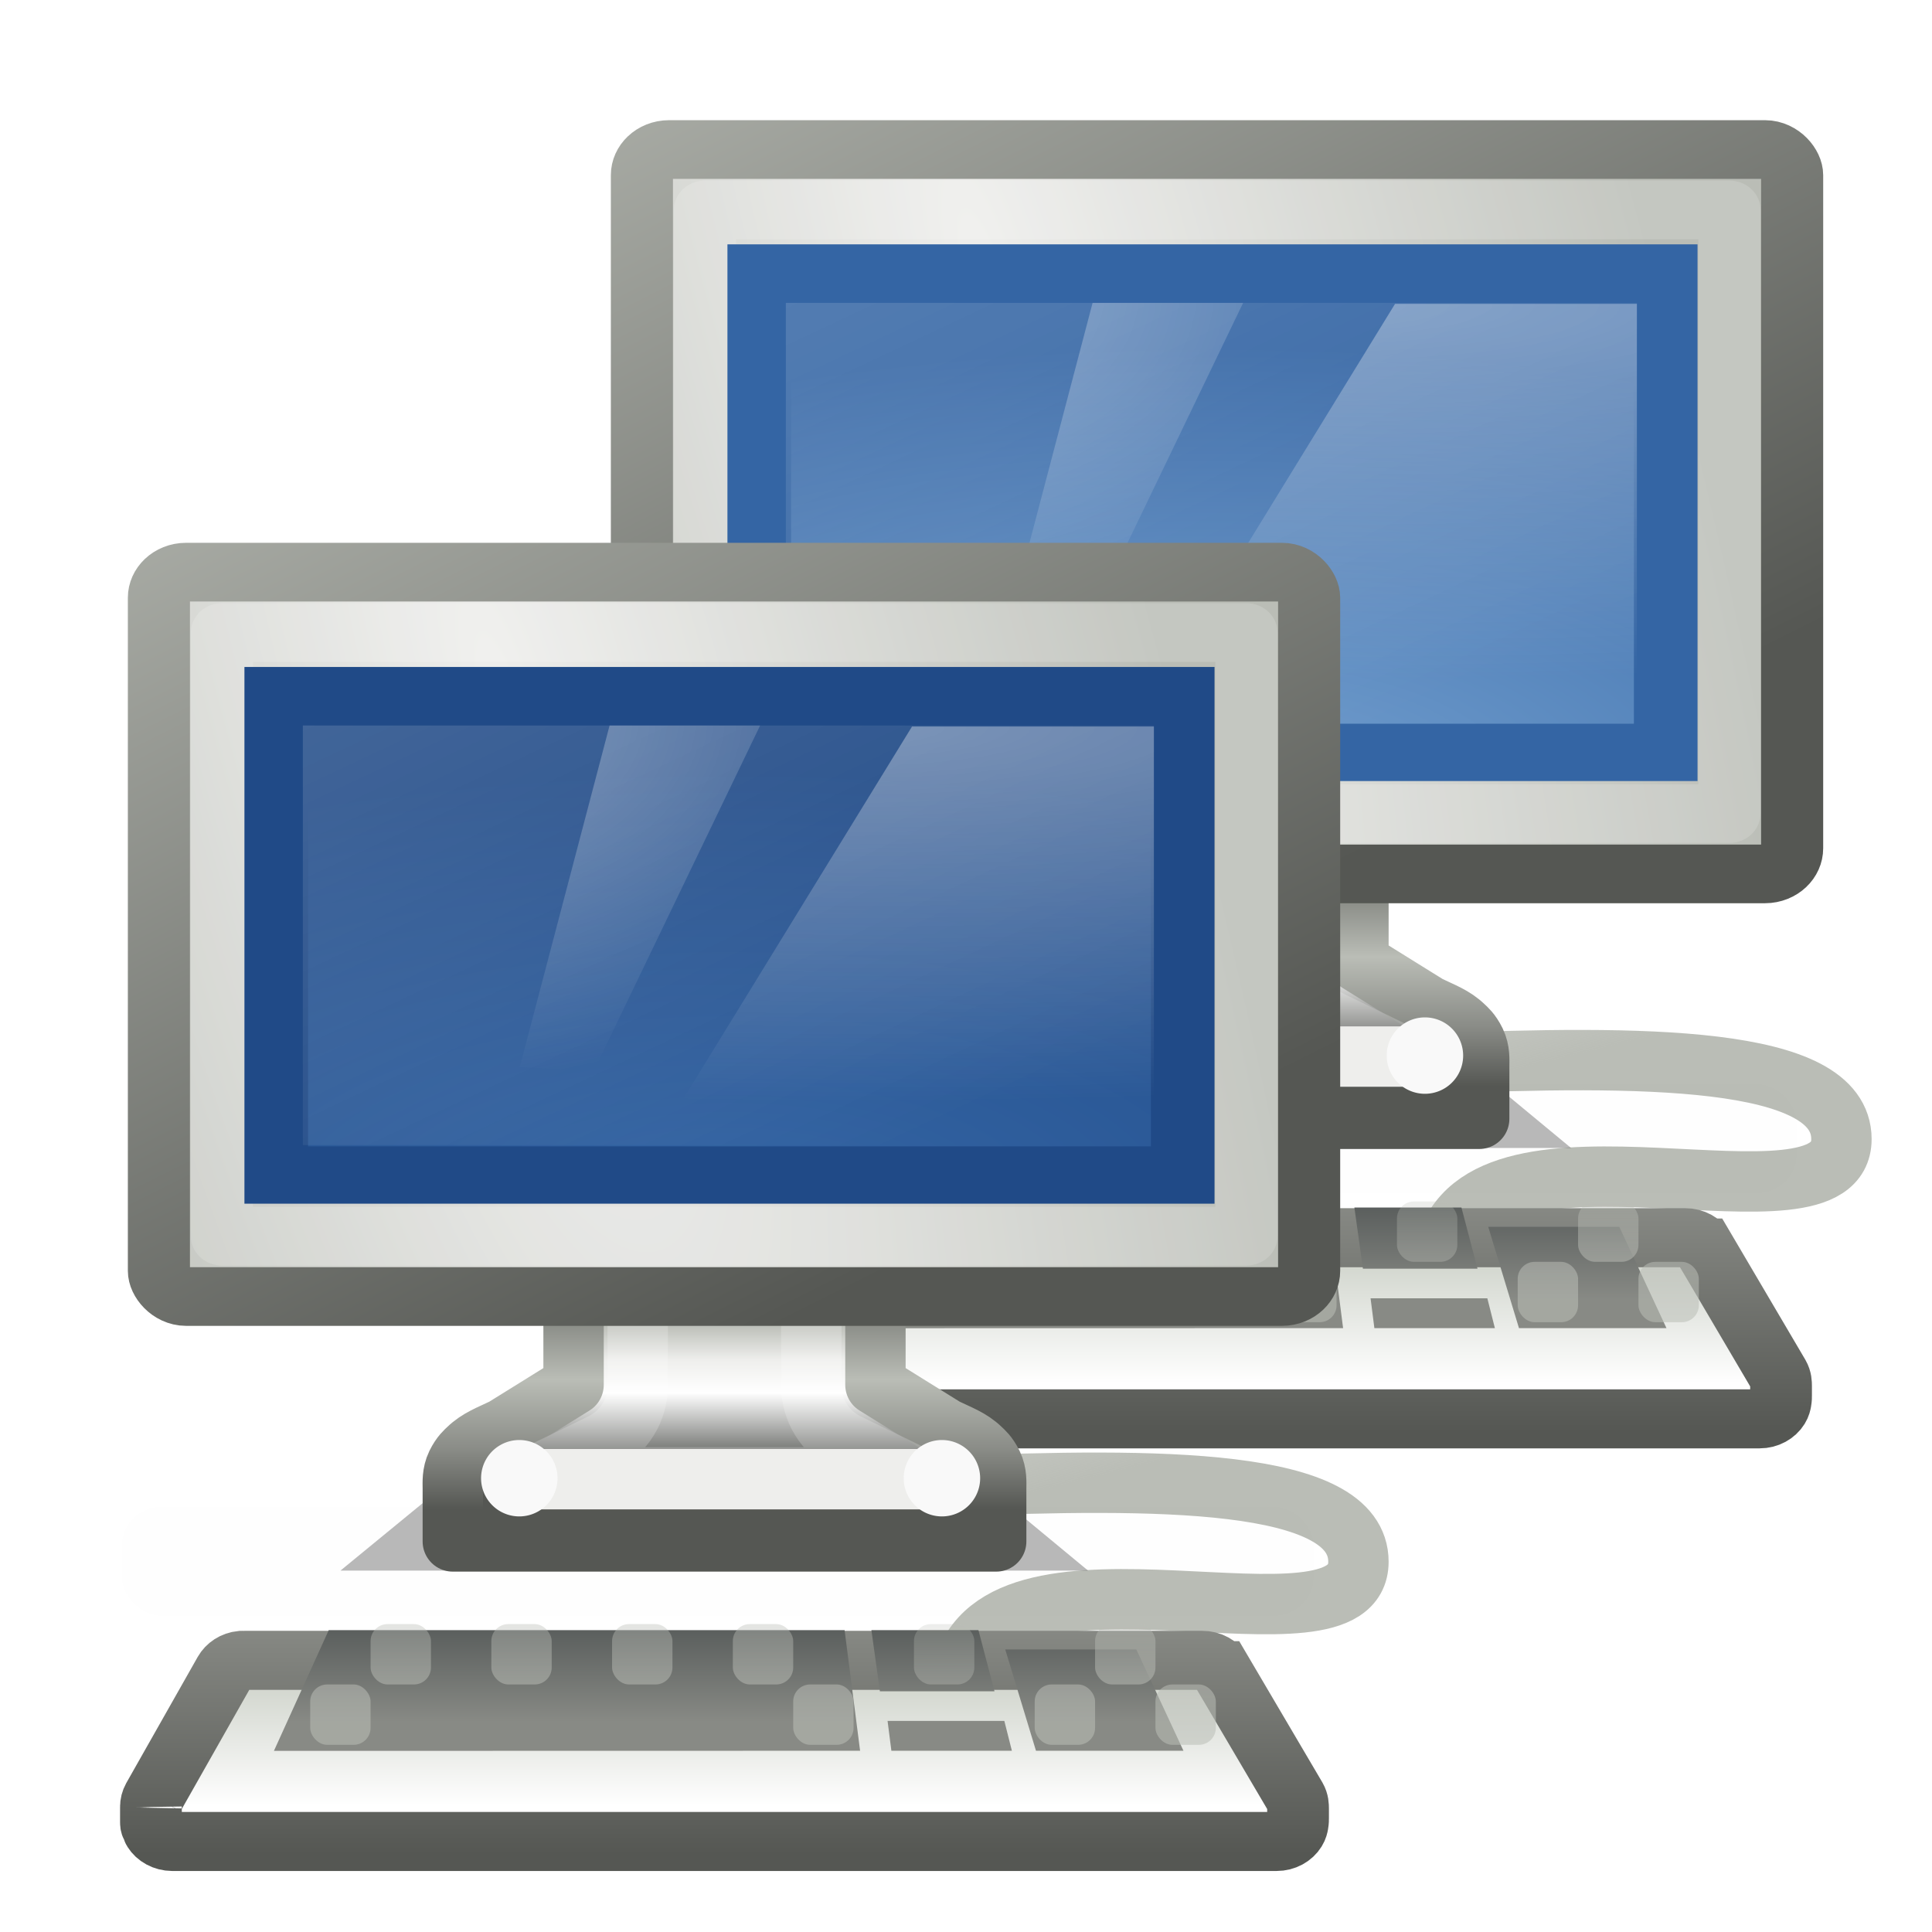 <svg xmlns="http://www.w3.org/2000/svg" xmlns:svg="http://www.w3.org/2000/svg" xmlns:xlink="http://www.w3.org/1999/xlink" id="svg7520" width="32" height="32"><defs id="defs7522"><linearGradient id="linearGradient3401" x1="307.531" x2="307.531" y1="193.188" y2="189.119" gradientUnits="userSpaceOnUse" xlink:href="#linearGradient7758"/><linearGradient id="linearGradient3399" x1="307.531" x2="307.531" y1="193.188" y2="189.119" gradientUnits="userSpaceOnUse" xlink:href="#linearGradient7758"/><linearGradient id="linearGradient3397" x1="307.531" x2="307.531" y1="193.188" y2="189.119" gradientUnits="userSpaceOnUse" xlink:href="#linearGradient7758"/><linearGradient id="linearGradient3395" x1="307.531" x2="307.531" y1="193.188" y2="189.119" gradientTransform="translate(0,1)" gradientUnits="userSpaceOnUse" xlink:href="#linearGradient7758"/><linearGradient id="linearGradient3393" x1="307.531" x2="307.531" y1="193.188" y2="189.119" gradientUnits="userSpaceOnUse" xlink:href="#linearGradient7758"/><linearGradient id="linearGradient3391" x1="307.531" x2="307.531" y1="193.188" y2="189.119" gradientUnits="userSpaceOnUse" xlink:href="#linearGradient7758"/><linearGradient id="linearGradient3389" x1="307.531" x2="307.531" y1="193.188" y2="189.119" gradientUnits="userSpaceOnUse" xlink:href="#linearGradient7758"/><linearGradient id="linearGradient3387" x1="307.531" x2="307.531" y1="193.188" y2="189.119" gradientUnits="userSpaceOnUse" xlink:href="#linearGradient7758"/><linearGradient id="linearGradient3385" x1="307.531" x2="307.531" y1="193.188" y2="189.119" gradientUnits="userSpaceOnUse" xlink:href="#linearGradient7758"/><linearGradient id="linearGradient3383" x1="307.531" x2="307.531" y1="193.188" y2="189.119" gradientUnits="userSpaceOnUse" xlink:href="#linearGradient7758"/><linearGradient id="linearGradient3403" x1="307.531" x2="307.531" y1="193.188" y2="189.119" gradientUnits="userSpaceOnUse" xlink:href="#linearGradient7758"/><linearGradient id="linearGradient3381" x1="316.183" x2="316.183" y1="83.225" y2="90.82" gradientTransform="matrix(0.359,0,0,0.4,229.287,160.2)" gradientUnits="userSpaceOnUse" xlink:href="#linearGradient4574"/><linearGradient id="linearGradient3378" x1="110.532" x2="110.532" y1="416.369" y2="368.067" gradientUnits="userSpaceOnUse" xlink:href="#linearGradient4538"/><linearGradient id="linearGradient3376" x1="169.536" x2="169.536" y1="406.257" y2="381.704" gradientUnits="userSpaceOnUse" xlink:href="#linearGradient11187"/><radialGradient id="radialGradient3374" cx="326.021" cy="58" r="12.5" fx="326.021" fy="58" gradientTransform="matrix(-0.861,3.7279326e-7,4.195139e-2,-0.605,586.484,215.187)" gradientUnits="userSpaceOnUse" xlink:href="#linearGradient4788-7"/><radialGradient id="radialGradient3372" cx="327.5" cy="58" r="12.5" fx="327.5" fy="58" gradientTransform="matrix(2.92,2.523046e-8,0,0.625,-639.957,143.913)" gradientUnits="userSpaceOnUse" xlink:href="#linearGradient4788"/><linearGradient id="linearGradient3370" x1="88" x2="178" y1="44.5" y2="202.5" gradientTransform="matrix(7.6923313e-2,0,0,7.0591222e-2,302.615,175.041)" gradientUnits="userSpaceOnUse" xlink:href="#linearGradient5687"/><linearGradient id="linearGradient7514"><stop id="stop7516" offset="0" stop-color="#3465a4" stop-opacity="1"/><stop id="stop7518" offset="1" stop-color="#204a87" stop-opacity="1"/></linearGradient><radialGradient id="radialGradient3368" cx="24.006" cy="37.922" r="19" fx="24.006" fy="37.922" gradientTransform="matrix(1.101,0,0,0.473,287.587,172.078)" gradientUnits="userSpaceOnUse" xlink:href="#linearGradient7514"/><linearGradient id="linearGradient3366" x1="315.04" x2="291.661" y1="89.237" y2="45.184" gradientTransform="matrix(0.467,0,0,0.467,164.626,152.043)" gradientUnits="userSpaceOnUse" xlink:href="#linearGradient5538"/><radialGradient id="radialGradient3364" cx="314.31" cy="61.655" r="23" fx="314.31" fy="61.655" gradientTransform="matrix(0.526,1.963,-0.502,0.134,175.378,-445.235)" gradientUnits="userSpaceOnUse" xlink:href="#linearGradient4654"/><linearGradient id="linearGradient3362" x1="336.563" x2="336.563" y1="192.875" y2="196.993" gradientTransform="translate(-20,0)" gradientUnits="userSpaceOnUse" xlink:href="#linearGradient3380"/><linearGradient id="linearGradient3360" x1="333.563" x2="333.563" y1="192.913" y2="196.265" gradientTransform="translate(-20,0)" gradientUnits="userSpaceOnUse" xlink:href="#linearGradient4693"/><linearGradient id="linearGradient3358" x1="327.92" x2="327.92" y1="93.75" y2="88.849" gradientUnits="userSpaceOnUse" xlink:href="#linearGradient4772"/><linearGradient id="linearGradient3356" x1="328.628" x2="327.479" y1="74.433" y2="67.362" gradientTransform="matrix(0.644,0,0,0.972,143.747,121.282)" gradientUnits="userSpaceOnUse" xlink:href="#linearGradient3847"/><linearGradient id="linearGradient7510" x1="307.531" x2="307.531" y1="193.188" y2="189.119" gradientUnits="userSpaceOnUse" xlink:href="#linearGradient7758"/><linearGradient id="linearGradient7508" x1="307.531" x2="307.531" y1="193.188" y2="189.119" gradientUnits="userSpaceOnUse" xlink:href="#linearGradient7758"/><linearGradient id="linearGradient7506" x1="307.531" x2="307.531" y1="193.188" y2="189.119" gradientUnits="userSpaceOnUse" xlink:href="#linearGradient7758"/><linearGradient id="linearGradient7504" x1="307.531" x2="307.531" y1="193.188" y2="189.119" gradientTransform="translate(0,1)" gradientUnits="userSpaceOnUse" xlink:href="#linearGradient7758"/><linearGradient id="linearGradient7502" x1="307.531" x2="307.531" y1="193.188" y2="189.119" gradientUnits="userSpaceOnUse" xlink:href="#linearGradient7758"/><linearGradient id="linearGradient7500" x1="307.531" x2="307.531" y1="193.188" y2="189.119" gradientUnits="userSpaceOnUse" xlink:href="#linearGradient7758"/><linearGradient id="linearGradient7498" x1="307.531" x2="307.531" y1="193.188" y2="189.119" gradientUnits="userSpaceOnUse" xlink:href="#linearGradient7758"/><linearGradient id="linearGradient7496" x1="307.531" x2="307.531" y1="193.188" y2="189.119" gradientUnits="userSpaceOnUse" xlink:href="#linearGradient7758"/><linearGradient id="linearGradient7494" x1="307.531" x2="307.531" y1="193.188" y2="189.119" gradientUnits="userSpaceOnUse" xlink:href="#linearGradient7758"/><linearGradient id="linearGradient7492" x1="307.531" x2="307.531" y1="193.188" y2="189.119" gradientUnits="userSpaceOnUse" xlink:href="#linearGradient7758"/><linearGradient id="linearGradient7758"><stop id="stop7760" offset="0" stop-color="#babdb6" stop-opacity="1"/><stop id="stop7762" offset="1" stop-color="#babdb6" stop-opacity="0"/></linearGradient><linearGradient id="linearGradient7512" x1="307.531" x2="307.531" y1="193.188" y2="189.119" gradientUnits="userSpaceOnUse" xlink:href="#linearGradient7758"/><linearGradient id="linearGradient4574"><stop id="stop4576" offset="0" stop-color="#2e3436" stop-opacity="1"/><stop id="stop4578" offset="1" stop-color="#888a85" stop-opacity="1"/></linearGradient><linearGradient id="linearGradient7490" x1="316.183" x2="316.183" y1="83.225" y2="90.82" gradientTransform="matrix(0.359,0,0,0.4,229.287,160.2)" gradientUnits="userSpaceOnUse" xlink:href="#linearGradient4574"/><linearGradient id="linearGradient4538"><stop id="stop4540" offset="0" stop-color="#555753" stop-opacity="1"/><stop id="stop4542" offset="1" stop-color="#888a85" stop-opacity="1"/></linearGradient><linearGradient id="linearGradient7488" x1="110.532" x2="110.532" y1="416.369" y2="368.067" gradientUnits="userSpaceOnUse" xlink:href="#linearGradient4538"/><linearGradient id="linearGradient11187"><stop id="stop11189" offset="0" stop-color="#fff" stop-opacity="1"/><stop id="stop11191" offset="1" stop-color="#d3d7cf" stop-opacity="1"/></linearGradient><linearGradient id="linearGradient7486" x1="169.536" x2="169.536" y1="406.257" y2="381.704" gradientUnits="userSpaceOnUse" xlink:href="#linearGradient11187"/><linearGradient id="linearGradient4788-7"><stop id="stop4790-8" offset="0" stop-color="#fff" stop-opacity="1"/><stop id="stop4792-6" offset="1" stop-color="#fff" stop-opacity="0"/></linearGradient><radialGradient id="radialGradient7484" cx="326.021" cy="58" r="12.5" fx="326.021" fy="58" gradientTransform="matrix(-0.861,3.7279326e-7,4.195139e-2,-0.605,586.484,215.187)" gradientUnits="userSpaceOnUse" xlink:href="#linearGradient4788-7"/><linearGradient id="linearGradient4788"><stop id="stop4790" offset="0" stop-color="#fff" stop-opacity="1"/><stop id="stop4792" offset="1" stop-color="#fff" stop-opacity="0"/></linearGradient><radialGradient id="radialGradient7482" cx="327.5" cy="58" r="12.5" fx="327.5" fy="58" gradientTransform="matrix(2.92,2.523046e-8,0,0.625,-639.957,143.913)" gradientUnits="userSpaceOnUse" xlink:href="#linearGradient4788"/><linearGradient id="linearGradient5687"><stop id="stop5689" offset="0" stop-color="#fff" stop-opacity="1"/><stop id="stop5691" offset="1" stop-color="#fff" stop-opacity="0"/></linearGradient><linearGradient id="linearGradient7480" x1="88" x2="178" y1="44.5" y2="202.5" gradientTransform="matrix(7.6923313e-2,0,0,7.0591222e-2,302.615,175.041)" gradientUnits="userSpaceOnUse" xlink:href="#linearGradient5687"/><linearGradient id="linearGradient2711"><stop id="stop2713" offset="0" stop-color="#729fcf" stop-opacity="1"/><stop id="stop2715" offset="1" stop-color="#3465a4" stop-opacity="1"/></linearGradient><radialGradient id="radialGradient7478" cx="24.006" cy="37.922" r="19" fx="24.006" fy="37.922" gradientTransform="matrix(1.101,0,0,0.473,287.587,172.078)" gradientUnits="userSpaceOnUse" xlink:href="#linearGradient2711"/><linearGradient id="linearGradient5538"><stop id="stop5540" offset="0" stop-color="#555753" stop-opacity="1"/><stop id="stop5542" offset="1" stop-color="#babdb6" stop-opacity="1"/></linearGradient><linearGradient id="linearGradient7476" x1="315.04" x2="291.661" y1="89.237" y2="45.184" gradientTransform="matrix(0.467,0,0,0.467,164.626,152.043)" gradientUnits="userSpaceOnUse" xlink:href="#linearGradient5538"/><linearGradient id="linearGradient4654"><stop id="stop4656" offset="0" stop-color="#eeeeec" stop-opacity="1"/><stop id="stop4658" offset="1" stop-color="#babdb6" stop-opacity="1"/></linearGradient><radialGradient id="radialGradient7474" cx="314.31" cy="61.655" r="23" fx="314.31" fy="61.655" gradientTransform="matrix(0.526,1.963,-0.502,0.134,175.378,-445.235)" gradientUnits="userSpaceOnUse" xlink:href="#linearGradient4654"/><linearGradient id="linearGradient3380"><stop id="stop3382" offset="0" stop-color="#555753" stop-opacity="1"/><stop id="stop3410" offset=".479" stop-color="#babdb6" stop-opacity="1"/><stop id="stop3412" offset=".769" stop-color="#888a85" stop-opacity="1"/><stop id="stop3384" offset="1" stop-color="#555753" stop-opacity="1"/></linearGradient><linearGradient id="linearGradient7472" x1="336.563" x2="336.563" y1="192.875" y2="196.993" gradientTransform="translate(-20,0)" gradientUnits="userSpaceOnUse" xlink:href="#linearGradient3380"/><linearGradient id="linearGradient4693"><stop id="stop4695" offset="0" stop-color="#555753" stop-opacity="1"/><stop id="stop4701" offset=".301" stop-color="#babdb6" stop-opacity="1"/><stop id="stop3408" offset=".48" stop-color="#eeeeec" stop-opacity="1"/><stop id="stop4699" offset=".643" stop-color="#fff" stop-opacity="1"/><stop id="stop4697" offset="1" stop-color="#555753" stop-opacity="1"/></linearGradient><linearGradient id="linearGradient7470" x1="333.563" x2="333.563" y1="192.913" y2="196.265" gradientTransform="translate(-20,0)" gradientUnits="userSpaceOnUse" xlink:href="#linearGradient4693"/><filter id="filter6655" width="1.122" height="2.339" x="-.061" y="-.669"><feGaussianBlur id="feGaussianBlur6657" stdDeviation="1.168"/></filter><filter id="filter4768" width="1.228" height="2.135" x="-.114" y="-.568"><feGaussianBlur id="feGaussianBlur4770" stdDeviation=".946"/></filter><linearGradient id="linearGradient4772"><stop id="stop4774" offset="0" stop-color="#000" stop-opacity="1"/><stop id="stop4776" offset="1" stop-color="#000" stop-opacity="0"/></linearGradient><linearGradient id="linearGradient7468" x1="327.92" x2="327.92" y1="93.75" y2="88.849" gradientUnits="userSpaceOnUse" xlink:href="#linearGradient4772"/><linearGradient id="linearGradient3847"><stop id="stop3849" offset="0" stop-color="#babdb6" stop-opacity="1"/><stop id="stop3851" offset="1" stop-color="#babdb6" stop-opacity="0"/></linearGradient><linearGradient id="linearGradient7466" x1="328.628" x2="327.479" y1="74.433" y2="67.362" gradientTransform="matrix(0.644,0,0,0.972,143.747,121.282)" gradientUnits="userSpaceOnUse" xlink:href="#linearGradient3847"/></defs><g id="layer1"><g id="g7396" display="inline" transform="translate(-334,-175)"><path id="path7398" fill="none" fill-opacity="1" fill-rule="evenodd" stroke="url(#linearGradient7466)" stroke-dasharray="none" stroke-linecap="butt" stroke-linejoin="miter" stroke-miterlimit="4" stroke-opacity="1" stroke-width="1" d="M 357.941,195.704 C 358.543,193.223 364.5,195.615 364.5,193.867 C 364.5,191.061 351.049,193.949 350.706,192.031" display="inline" enable-background="new"/><g id="g7400" display="inline" transform="translate(40,-3)"><path id="path7402" fill="url(#linearGradient7468)" fill-opacity="1" stroke="none" stroke-dashoffset=".5" stroke-linecap="round" stroke-linejoin="round" stroke-miterlimit="4" stroke-opacity="1" stroke-width="1" d="M 316.057,91 L 323.833,91 L 329.217,95 L 310.625,95 L 316.057,91 z" display="inline" enable-background="new" filter="url(#filter4768)" opacity=".526" transform="matrix(0.666,0,0,0.742,100.763,126.524)"/><rect id="rect7404" width="46" height="4.188" x="297" y="90.813" fill="#2e3436" fill-opacity="1" fill-rule="nonzero" stroke="none" stroke-dasharray="none" stroke-dashoffset="0" stroke-linecap="round" stroke-linejoin="miter" stroke-miterlimit="4" stroke-opacity="1" stroke-width="1" marker-end="none" marker-mid="none" marker-start="none" display="inline" enable-background="accumulate" filter="url(#filter6655)" opacity=".06" overflow="visible" rx="1.581" ry="1.439" transform="matrix(0.429,0,0,0.433,176.609,156.631)" visibility="visible" style="marker:none"/></g><g id="g7406" display="inline" transform="translate(40,-3)"><path id="path7408" fill="url(#linearGradient7470)" fill-opacity="1" stroke="url(#linearGradient7472)" stroke-dashoffset="0" stroke-linecap="square" stroke-linejoin="round" stroke-miterlimit="4" stroke-opacity="1" stroke-width="1" d="M 311.906,190.5 C 311.655,190.588 311.491,190.828 311.5,191.094 L 311.5,194.906 C 311.5,194.917 311.5,194.927 311.5,194.938 L 310.344,195.656 C 310.12,195.765 309.923,195.832 309.75,196 C 309.717,196.032 309.638,196.095 309.562,196.25 C 309.487,196.405 309.5,196.557 309.5,196.656 C 309.5,196.656 309.5,197.531 309.5,197.531 L 318.5,197.531 C 318.5,197.531 318.5,196.656 318.5,196.656 C 318.5,196.557 318.513,196.405 318.438,196.25 C 318.362,196.095 318.283,196.032 318.25,196 C 318.077,195.832 317.88,195.765 317.656,195.656 L 316.5,194.938 L 316.5,191.094 C 316.493,190.769 316.231,190.507 315.906,190.5 L 312.094,190.5 C 312.032,190.49 311.968,190.49 311.906,190.5 z" transform="translate(0,-1)"/><path id="path7410" fill="none" fill-opacity="1" stroke="#fff" stroke-dasharray="none" stroke-dashoffset="0" stroke-linecap="square" stroke-linejoin="round" stroke-miterlimit="4" stroke-opacity="1" stroke-width="1" d="M 312.562,191.562 L 312.562,194.938 C 312.568,195.348 312.337,195.725 311.969,195.906 L 310.812,196.469 L 317.188,196.469 L 316.031,195.906 C 315.663,195.725 315.432,195.348 315.438,194.938 L 315.438,191.562 L 312.562,191.562 z" display="inline" enable-background="new" opacity=".196" transform="translate(0,-1)"/><rect id="rect7412" width="8" height="1" x="310" y="195" fill="#eeeeec" fill-opacity="1" stroke="none" stroke-dasharray="none" stroke-dashoffset=".5" stroke-linecap="round" stroke-linejoin="round" stroke-miterlimit="4" stroke-opacity="1" stroke-width="1" display="inline" enable-background="new" rx=".5" ry=".5"/><path id="path7414" fill="#f9f9f9" fill-opacity="1" stroke="none" stroke-dasharray="none" stroke-dashoffset="0" stroke-linecap="square" stroke-linejoin="round" stroke-miterlimit="4" stroke-opacity="1" stroke-width="1" d="M 311.083,195.503 A 0.508,0.552 0 1 1 310.066,195.503 A 0.508,0.552 0 1 1 311.083,195.503 z" opacity="1" transform="matrix(1.245,0,0,1.145,-76.064,-28.367)"/><path id="path7416" fill="#f9f9f9" fill-opacity="1" stroke="none" stroke-dasharray="none" stroke-dashoffset="0" stroke-linecap="square" stroke-linejoin="round" stroke-miterlimit="4" stroke-opacity="1" stroke-width="1" d="M 311.083,195.503 A 0.508,0.552 0 1 1 310.066,195.503 A 0.508,0.552 0 1 1 311.083,195.503 z" display="inline" enable-background="new" opacity="1" transform="matrix(1.245,0,0,1.145,-69.064,-28.367)"/></g><g id="g7418" display="inline" transform="matrix(0.907,0,0,0.857,69.362,25.359)"><rect id="rect7420" width="21.005" height="14" x="303.495" y="177.5" fill="url(#radialGradient7474)" fill-opacity="1" stroke="url(#linearGradient7476)" stroke-dasharray="none" stroke-dashoffset=".5" stroke-linecap="round" stroke-linejoin="round" stroke-miterlimit="4" stroke-opacity="1" stroke-width="1.134" display="inline" enable-background="new" rx=".496" ry=".496"/><rect id="rect7422" width="18.709" height="11.667" x="304.646" y="178.667" fill="none" fill-opacity="1" stroke="#fff" stroke-dasharray="none" stroke-dashoffset=".5" stroke-linecap="round" stroke-linejoin="round" stroke-miterlimit="4" stroke-opacity="1" stroke-width="1.134" display="inline" enable-background="new" opacity=".15" rx="0" ry="0"/></g><g id="g7424" display="inline" transform="matrix(0.881,0,0,0.794,77.43,36.999)"><g id="g7426"><rect id="rect7428" width="17.042" height="10" x="305.5" y="179.5" fill="url(#radialGradient7478)" fill-opacity="1" fill-rule="evenodd" stroke="#3465a4" stroke-linecap="butt" stroke-linejoin="miter" stroke-opacity="1" stroke-width="1.196" display="inline" enable-background="new"/><rect id="rect7430" width="16" height="8.753" x="306" y="180.123" fill="url(#linearGradient7480)" fill-opacity="1" fill-rule="evenodd" stroke="none" stroke-linecap="butt" stroke-linejoin="miter" stroke-opacity="1" stroke-width=".198" display="inline" enable-background="new" opacity=".15"/></g><g id="g7432"><path id="path7434" fill="url(#radialGradient7482)" fill-opacity="1" stroke="none" stroke-dashoffset=".5" stroke-linecap="round" stroke-linejoin="round" stroke-miterlimit="4" stroke-opacity="1" stroke-width="1" d="M 317.453,180.144 L 322,180.144 L 322,190 L 311.996,190 L 317.453,180.144 z" display="inline" enable-background="new" opacity=".356"/><path id="path7436" fill="url(#radialGradient7484)" fill-opacity="1" stroke="none" d="M 311.767,180.123 L 314.597,180.123 L 311.469,187.329 L 310.078,187.248 L 311.767,180.123 L 311.767,180.123 z" display="inline" enable-background="new" opacity=".389"/></g></g><g id="g7438" transform="translate(10,0)"><path id="path7440" fill="url(#linearGradient7486)" fill-opacity="1" stroke="url(#linearGradient7488)" stroke-dasharray="none" stroke-dashoffset=".361" stroke-linecap="square" stroke-linejoin="miter" stroke-miterlimit="4" stroke-opacity="1" stroke-width="12.346" d="M 48.844,375.812 C 47.435,375.957 46.206,376.787 45.531,378.031 L 31.25,404.406 C 30.915,405.039 30.738,405.76 30.75,406.469 C 30.749,406.391 30.746,406.413 30.75,406.531 L 30.75,409.469 L 30.75,409.781 C 30.746,410.217 30.877,410.642 31.125,411 C 31.201,411.22 31.198,411.382 31.344,411.625 C 32.103,412.895 33.491,413.679 35,413.688 L 255.844,413.688 C 257.356,413.691 258.756,412.903 259.531,411.594 C 259.861,411.036 259.965,410.518 260.031,410.125 C 260.145,409.446 260.125,408.969 260.125,408.969 C 260.125,408.948 260.125,408.927 260.125,408.906 L 260.125,406.812 C 260.125,406.216 260.119,405.297 259.594,404.344 L 244.75,377.969 C 244.74,377.969 244.729,377.969 244.719,377.969 C 243.949,376.622 242.52,375.797 240.969,375.812 L 49.375,375.812 C 49.342,375.811 49.314,375.813 49.281,375.812 C 49.171,375.809 49.08,375.807 48.969,375.812 C 48.927,375.811 48.885,375.811 48.844,375.812 z" display="inline" enable-background="new" transform="matrix(8.2832523e-2,0,0,7.9200815e-2,331.953,165.736)"/><path id="path7442" fill="url(#linearGradient7490)" fill-opacity="1" fill-rule="evenodd" stroke="none" stroke-linecap="butt" stroke-linejoin="miter" stroke-opacity="1" stroke-width="1" d="M 337.445,195 L 336.537,197 L 346.246,196.998 L 345.989,195 L 337.445,195 z M 346.433,195 L 346.574,196.013 L 348.472,196.013 L 348.206,195 L 346.433,195 z M 348.65,195.32 L 349.159,196.998 L 351.602,196.998 L 350.821,195.32 L 348.65,195.32 z M 346.701,196.504 L 346.764,196.998 L 348.76,196.998 L 348.635,196.504 L 346.701,196.504 z" display="inline" enable-background="new"/><g id="g7444" fill="url(#linearGradient7512)" fill-opacity="1" display="inline" transform="translate(30.138,2.9)"><rect id="rect7446" width="1" height="1" x="307" y="193" fill="url(#linearGradient7492)" fill-opacity="1" stroke="none" stroke-dasharray="none" stroke-dashoffset=".361" stroke-linecap="round" stroke-linejoin="round" stroke-miterlimit="4" stroke-opacity="1" stroke-width="1" display="inline" enable-background="new" opacity=".554" rx=".281" ry=".281"/><rect id="rect7448" width="1" height="1" x="308" y="192" fill="url(#linearGradient7494)" fill-opacity="1" stroke="none" stroke-dasharray="none" stroke-dashoffset=".361" stroke-linecap="round" stroke-linejoin="round" stroke-miterlimit="4" stroke-opacity="1" stroke-width="1" display="inline" enable-background="new" opacity=".554" rx=".281" ry=".281"/><rect id="rect7450" width="1" height="1" x="310" y="192" fill="url(#linearGradient7496)" fill-opacity="1" stroke="none" stroke-dasharray="none" stroke-dashoffset=".361" stroke-linecap="round" stroke-linejoin="round" stroke-miterlimit="4" stroke-opacity="1" stroke-width="1" display="inline" enable-background="new" opacity=".554" rx=".281" ry=".281"/><rect id="rect7452" width="1" height="1" x="312" y="192" fill="url(#linearGradient7498)" fill-opacity="1" stroke="none" stroke-dasharray="none" stroke-dashoffset=".361" stroke-linecap="round" stroke-linejoin="round" stroke-miterlimit="4" stroke-opacity="1" stroke-width="1" display="inline" enable-background="new" opacity=".554" rx=".281" ry=".281"/><rect id="rect7454" width="1" height="1" x="315" y="193" fill="url(#linearGradient7500)" fill-opacity="1" stroke="none" stroke-dasharray="none" stroke-dashoffset=".361" stroke-linecap="round" stroke-linejoin="round" stroke-miterlimit="4" stroke-opacity="1" stroke-width="1" display="inline" enable-background="new" opacity=".554" rx=".281" ry=".281"/><rect id="rect7456" width="1" height="1" x="314" y="192" fill="url(#linearGradient7502)" fill-opacity="1" stroke="none" stroke-dasharray="none" stroke-dashoffset=".361" stroke-linecap="round" stroke-linejoin="round" stroke-miterlimit="4" stroke-opacity="1" stroke-width="1" display="inline" enable-background="new" opacity=".554" rx=".281" ry=".281"/><rect id="rect7458" width="1" height="1" x="317" y="192" fill="url(#linearGradient7504)" fill-opacity="1" stroke="none" stroke-dasharray="none" stroke-dashoffset=".361" stroke-linecap="round" stroke-linejoin="round" stroke-miterlimit="4" stroke-opacity="1" stroke-width="1" display="inline" enable-background="new" opacity=".554" rx=".281" ry=".281"/><rect id="rect7460" width="1" height="1" x="319" y="193" fill="url(#linearGradient7506)" fill-opacity="1" stroke="none" stroke-dasharray="none" stroke-dashoffset=".361" stroke-linecap="round" stroke-linejoin="round" stroke-miterlimit="4" stroke-opacity="1" stroke-width="1" display="inline" enable-background="new" opacity=".554" rx=".281" ry=".281"/><rect id="rect7462" width="1" height="1" x="320" y="192" fill="url(#linearGradient7508)" fill-opacity="1" stroke="none" stroke-dasharray="none" stroke-dashoffset=".361" stroke-linecap="round" stroke-linejoin="round" stroke-miterlimit="4" stroke-opacity="1" stroke-width="1" display="inline" enable-background="new" opacity=".554" rx=".281" ry=".281"/><rect id="rect7464" width="1" height="1" x="321" y="193" fill="url(#linearGradient7510)" fill-opacity="1" stroke="none" stroke-dasharray="none" stroke-dashoffset=".361" stroke-linecap="round" stroke-linejoin="round" stroke-miterlimit="4" stroke-opacity="1" stroke-width="1" display="inline" enable-background="new" opacity=".554" rx=".281" ry=".281"/></g></g></g><g id="g12317" display="inline" transform="translate(-342,-168)"><path id="path12313" fill="none" fill-opacity="1" fill-rule="evenodd" stroke="url(#linearGradient3356)" stroke-dasharray="none" stroke-linecap="butt" stroke-linejoin="miter" stroke-miterlimit="4" stroke-opacity="1" stroke-width="1" d="M 357.941,195.704 C 358.543,193.223 364.5,195.615 364.5,193.867 C 364.5,191.061 351.049,193.949 350.706,192.031" display="inline" enable-background="new"/><g id="g10916" display="inline" transform="translate(40,-3)"><path id="path10918" fill="url(#linearGradient3358)" fill-opacity="1" stroke="none" stroke-dashoffset=".5" stroke-linecap="round" stroke-linejoin="round" stroke-miterlimit="4" stroke-opacity="1" stroke-width="1" d="M 316.057,91 L 323.833,91 L 329.217,95 L 310.625,95 L 316.057,91 z" display="inline" enable-background="new" filter="url(#filter4768)" opacity=".526" transform="matrix(0.666,0,0,0.742,100.763,126.524)"/><rect id="rect10920" width="46" height="4.188" x="297" y="90.813" fill="#2e3436" fill-opacity="1" fill-rule="nonzero" stroke="none" stroke-dasharray="none" stroke-dashoffset="0" stroke-linecap="round" stroke-linejoin="miter" stroke-miterlimit="4" stroke-opacity="1" stroke-width="1" marker-end="none" marker-mid="none" marker-start="none" display="inline" enable-background="accumulate" filter="url(#filter6655)" opacity=".06" overflow="visible" rx="1.581" ry="1.439" transform="matrix(0.429,0,0,0.433,176.609,156.631)" visibility="visible" style="marker:none"/></g><g id="g10922" display="inline" transform="translate(40,-3)"><path id="path10924" fill="url(#linearGradient3360)" fill-opacity="1" stroke="url(#linearGradient3362)" stroke-dashoffset="0" stroke-linecap="square" stroke-linejoin="round" stroke-miterlimit="4" stroke-opacity="1" stroke-width="1" d="M 311.906,190.5 C 311.655,190.588 311.491,190.828 311.5,191.094 L 311.5,194.906 C 311.5,194.917 311.5,194.927 311.5,194.938 L 310.344,195.656 C 310.12,195.765 309.923,195.832 309.75,196 C 309.717,196.032 309.638,196.095 309.562,196.25 C 309.487,196.405 309.5,196.557 309.5,196.656 C 309.5,196.656 309.5,197.531 309.5,197.531 L 318.5,197.531 C 318.5,197.531 318.5,196.656 318.5,196.656 C 318.5,196.557 318.513,196.405 318.438,196.25 C 318.362,196.095 318.283,196.032 318.25,196 C 318.077,195.832 317.88,195.765 317.656,195.656 L 316.5,194.938 L 316.5,191.094 C 316.493,190.769 316.231,190.507 315.906,190.5 L 312.094,190.5 C 312.032,190.49 311.968,190.49 311.906,190.5 z" transform="translate(0,-1)"/><path id="path10926" fill="none" fill-opacity="1" stroke="#fff" stroke-dasharray="none" stroke-dashoffset="0" stroke-linecap="square" stroke-linejoin="round" stroke-miterlimit="4" stroke-opacity="1" stroke-width="1" d="M 312.562,191.562 L 312.562,194.938 C 312.568,195.348 312.337,195.725 311.969,195.906 L 310.812,196.469 L 317.188,196.469 L 316.031,195.906 C 315.663,195.725 315.432,195.348 315.438,194.938 L 315.438,191.562 L 312.562,191.562 z" display="inline" enable-background="new" opacity=".196" transform="translate(0,-1)"/><rect id="rect10928" width="8" height="1" x="310" y="195" fill="#eeeeec" fill-opacity="1" stroke="none" stroke-dasharray="none" stroke-dashoffset=".5" stroke-linecap="round" stroke-linejoin="round" stroke-miterlimit="4" stroke-opacity="1" stroke-width="1" display="inline" enable-background="new" rx=".5" ry=".5"/><path id="path10930" fill="#f9f9f9" fill-opacity="1" stroke="none" stroke-dasharray="none" stroke-dashoffset="0" stroke-linecap="square" stroke-linejoin="round" stroke-miterlimit="4" stroke-opacity="1" stroke-width="1" d="M 311.083,195.503 A 0.508,0.552 0 1 1 310.066,195.503 A 0.508,0.552 0 1 1 311.083,195.503 z" opacity="1" transform="matrix(1.245,0,0,1.145,-76.064,-28.367)"/><path id="path10932" fill="#f9f9f9" fill-opacity="1" stroke="none" stroke-dasharray="none" stroke-dashoffset="0" stroke-linecap="square" stroke-linejoin="round" stroke-miterlimit="4" stroke-opacity="1" stroke-width="1" d="M 311.083,195.503 A 0.508,0.552 0 1 1 310.066,195.503 A 0.508,0.552 0 1 1 311.083,195.503 z" display="inline" enable-background="new" opacity="1" transform="matrix(1.245,0,0,1.145,-69.064,-28.367)"/></g><g id="g10934" display="inline" transform="matrix(0.907,0,0,0.857,69.362,25.359)"><rect id="rect10936" width="21.005" height="14" x="303.495" y="177.5" fill="url(#radialGradient3364)" fill-opacity="1" stroke="url(#linearGradient3366)" stroke-dasharray="none" stroke-dashoffset=".5" stroke-linecap="round" stroke-linejoin="round" stroke-miterlimit="4" stroke-opacity="1" stroke-width="1.134" display="inline" enable-background="new" rx=".496" ry=".496"/><rect id="rect10938" width="18.709" height="11.667" x="304.646" y="178.667" fill="none" fill-opacity="1" stroke="#fff" stroke-dasharray="none" stroke-dashoffset=".5" stroke-linecap="round" stroke-linejoin="round" stroke-miterlimit="4" stroke-opacity="1" stroke-width="1.134" display="inline" enable-background="new" opacity=".15" rx="0" ry="0"/></g><g id="g10940" display="inline" transform="matrix(0.881,0,0,0.794,77.43,36.999)"><g id="g10942"><rect id="rect10944" width="17.042" height="10" x="305.5" y="179.5" fill="url(#radialGradient3368)" fill-opacity="1" fill-rule="evenodd" stroke="#204a87" stroke-linecap="butt" stroke-linejoin="miter" stroke-opacity="1" stroke-width="1.196" display="inline" enable-background="new"/><rect id="rect10946" width="16" height="8.753" x="306" y="180.123" fill="url(#linearGradient3370)" fill-opacity="1" fill-rule="evenodd" stroke="none" stroke-linecap="butt" stroke-linejoin="miter" stroke-opacity="1" stroke-width=".198" display="inline" enable-background="new" opacity=".15"/></g><g id="g10948"><path id="path10950" fill="url(#radialGradient3372)" fill-opacity="1" stroke="none" stroke-dashoffset=".5" stroke-linecap="round" stroke-linejoin="round" stroke-miterlimit="4" stroke-opacity="1" stroke-width="1" d="M 317.453,180.144 L 322,180.144 L 322,190 L 311.996,190 L 317.453,180.144 z" display="inline" enable-background="new" opacity=".356"/><path id="path10952" fill="url(#radialGradient3374)" fill-opacity="1" stroke="none" d="M 311.767,180.123 L 314.597,180.123 L 311.469,187.329 L 310.078,187.248 L 311.767,180.123 L 311.767,180.123 z" display="inline" enable-background="new" opacity=".389"/></g></g><g id="g11303" transform="translate(10,0)"><path id="path10956" fill="url(#linearGradient3376)" fill-opacity="1" stroke="url(#linearGradient3378)" stroke-dasharray="none" stroke-dashoffset=".361" stroke-linecap="square" stroke-linejoin="miter" stroke-miterlimit="4" stroke-opacity="1" stroke-width="12.346" d="M 48.844,375.812 C 47.435,375.957 46.206,376.787 45.531,378.031 L 31.25,404.406 C 30.915,405.039 30.738,405.76 30.75,406.469 C 30.749,406.391 30.746,406.413 30.75,406.531 L 30.75,409.469 L 30.75,409.781 C 30.746,410.217 30.877,410.642 31.125,411 C 31.201,411.22 31.198,411.382 31.344,411.625 C 32.103,412.895 33.491,413.679 35,413.688 L 255.844,413.688 C 257.356,413.691 258.756,412.903 259.531,411.594 C 259.861,411.036 259.965,410.518 260.031,410.125 C 260.145,409.446 260.125,408.969 260.125,408.969 C 260.125,408.948 260.125,408.927 260.125,408.906 L 260.125,406.812 C 260.125,406.216 260.119,405.297 259.594,404.344 L 244.75,377.969 C 244.74,377.969 244.729,377.969 244.719,377.969 C 243.949,376.622 242.52,375.797 240.969,375.812 L 49.375,375.812 C 49.342,375.811 49.314,375.813 49.281,375.812 C 49.171,375.809 49.08,375.807 48.969,375.812 C 48.927,375.811 48.885,375.811 48.844,375.812 z" display="inline" enable-background="new" transform="matrix(8.2832523e-2,0,0,7.9200815e-2,331.953,165.736)"/><path id="path10970" fill="url(#linearGradient3381)" fill-opacity="1" fill-rule="evenodd" stroke="none" stroke-linecap="butt" stroke-linejoin="miter" stroke-opacity="1" stroke-width="1" d="M 337.445,195 L 336.537,197 L 346.246,196.998 L 345.989,195 L 337.445,195 z M 346.433,195 L 346.574,196.013 L 348.472,196.013 L 348.206,195 L 346.433,195 z M 348.65,195.32 L 349.159,196.998 L 351.602,196.998 L 350.821,195.32 L 348.65,195.32 z M 346.701,196.504 L 346.764,196.998 L 348.76,196.998 L 348.635,196.504 L 346.701,196.504 z" display="inline" enable-background="new"/><g id="g10972" fill="url(#linearGradient3403)" fill-opacity="1" display="inline" transform="translate(30.138,2.9)"><rect id="rect10976" width="1" height="1" x="307" y="193" fill="url(#linearGradient3383)" fill-opacity="1" stroke="none" stroke-dasharray="none" stroke-dashoffset=".361" stroke-linecap="round" stroke-linejoin="round" stroke-miterlimit="4" stroke-opacity="1" stroke-width="1" display="inline" enable-background="new" opacity=".554" rx=".281" ry=".281"/><rect id="rect10980" width="1" height="1" x="308" y="192" fill="url(#linearGradient3385)" fill-opacity="1" stroke="none" stroke-dasharray="none" stroke-dashoffset=".361" stroke-linecap="round" stroke-linejoin="round" stroke-miterlimit="4" stroke-opacity="1" stroke-width="1" display="inline" enable-background="new" opacity=".554" rx=".281" ry=".281"/><rect id="rect10986" width="1" height="1" x="310" y="192" fill="url(#linearGradient3387)" fill-opacity="1" stroke="none" stroke-dasharray="none" stroke-dashoffset=".361" stroke-linecap="round" stroke-linejoin="round" stroke-miterlimit="4" stroke-opacity="1" stroke-width="1" display="inline" enable-background="new" opacity=".554" rx=".281" ry=".281"/><rect id="rect10988" width="1" height="1" x="312" y="192" fill="url(#linearGradient3389)" fill-opacity="1" stroke="none" stroke-dasharray="none" stroke-dashoffset=".361" stroke-linecap="round" stroke-linejoin="round" stroke-miterlimit="4" stroke-opacity="1" stroke-width="1" display="inline" enable-background="new" opacity=".554" rx=".281" ry=".281"/><rect id="rect10994" width="1" height="1" x="315" y="193" fill="url(#linearGradient3391)" fill-opacity="1" stroke="none" stroke-dasharray="none" stroke-dashoffset=".361" stroke-linecap="round" stroke-linejoin="round" stroke-miterlimit="4" stroke-opacity="1" stroke-width="1" display="inline" enable-background="new" opacity=".554" rx=".281" ry=".281"/><rect id="rect10996" width="1" height="1" x="314" y="192" fill="url(#linearGradient3393)" fill-opacity="1" stroke="none" stroke-dasharray="none" stroke-dashoffset=".361" stroke-linecap="round" stroke-linejoin="round" stroke-miterlimit="4" stroke-opacity="1" stroke-width="1" display="inline" enable-background="new" opacity=".554" rx=".281" ry=".281"/><rect id="rect10998" width="1" height="1" x="317" y="192" fill="url(#linearGradient3395)" fill-opacity="1" stroke="none" stroke-dasharray="none" stroke-dashoffset=".361" stroke-linecap="round" stroke-linejoin="round" stroke-miterlimit="4" stroke-opacity="1" stroke-width="1" display="inline" enable-background="new" opacity=".554" rx=".281" ry=".281"/><rect id="rect11000" width="1" height="1" x="319" y="193" fill="url(#linearGradient3397)" fill-opacity="1" stroke="none" stroke-dasharray="none" stroke-dashoffset=".361" stroke-linecap="round" stroke-linejoin="round" stroke-miterlimit="4" stroke-opacity="1" stroke-width="1" display="inline" enable-background="new" opacity=".554" rx=".281" ry=".281"/><rect id="rect11002" width="1" height="1" x="320" y="192" fill="url(#linearGradient3399)" fill-opacity="1" stroke="none" stroke-dasharray="none" stroke-dashoffset=".361" stroke-linecap="round" stroke-linejoin="round" stroke-miterlimit="4" stroke-opacity="1" stroke-width="1" display="inline" enable-background="new" opacity=".554" rx=".281" ry=".281"/><rect id="rect11004" width="1" height="1" x="321" y="193" fill="url(#linearGradient3401)" fill-opacity="1" stroke="none" stroke-dasharray="none" stroke-dashoffset=".361" stroke-linecap="round" stroke-linejoin="round" stroke-miterlimit="4" stroke-opacity="1" stroke-width="1" display="inline" enable-background="new" opacity=".554" rx=".281" ry=".281"/></g></g></g></g></svg>